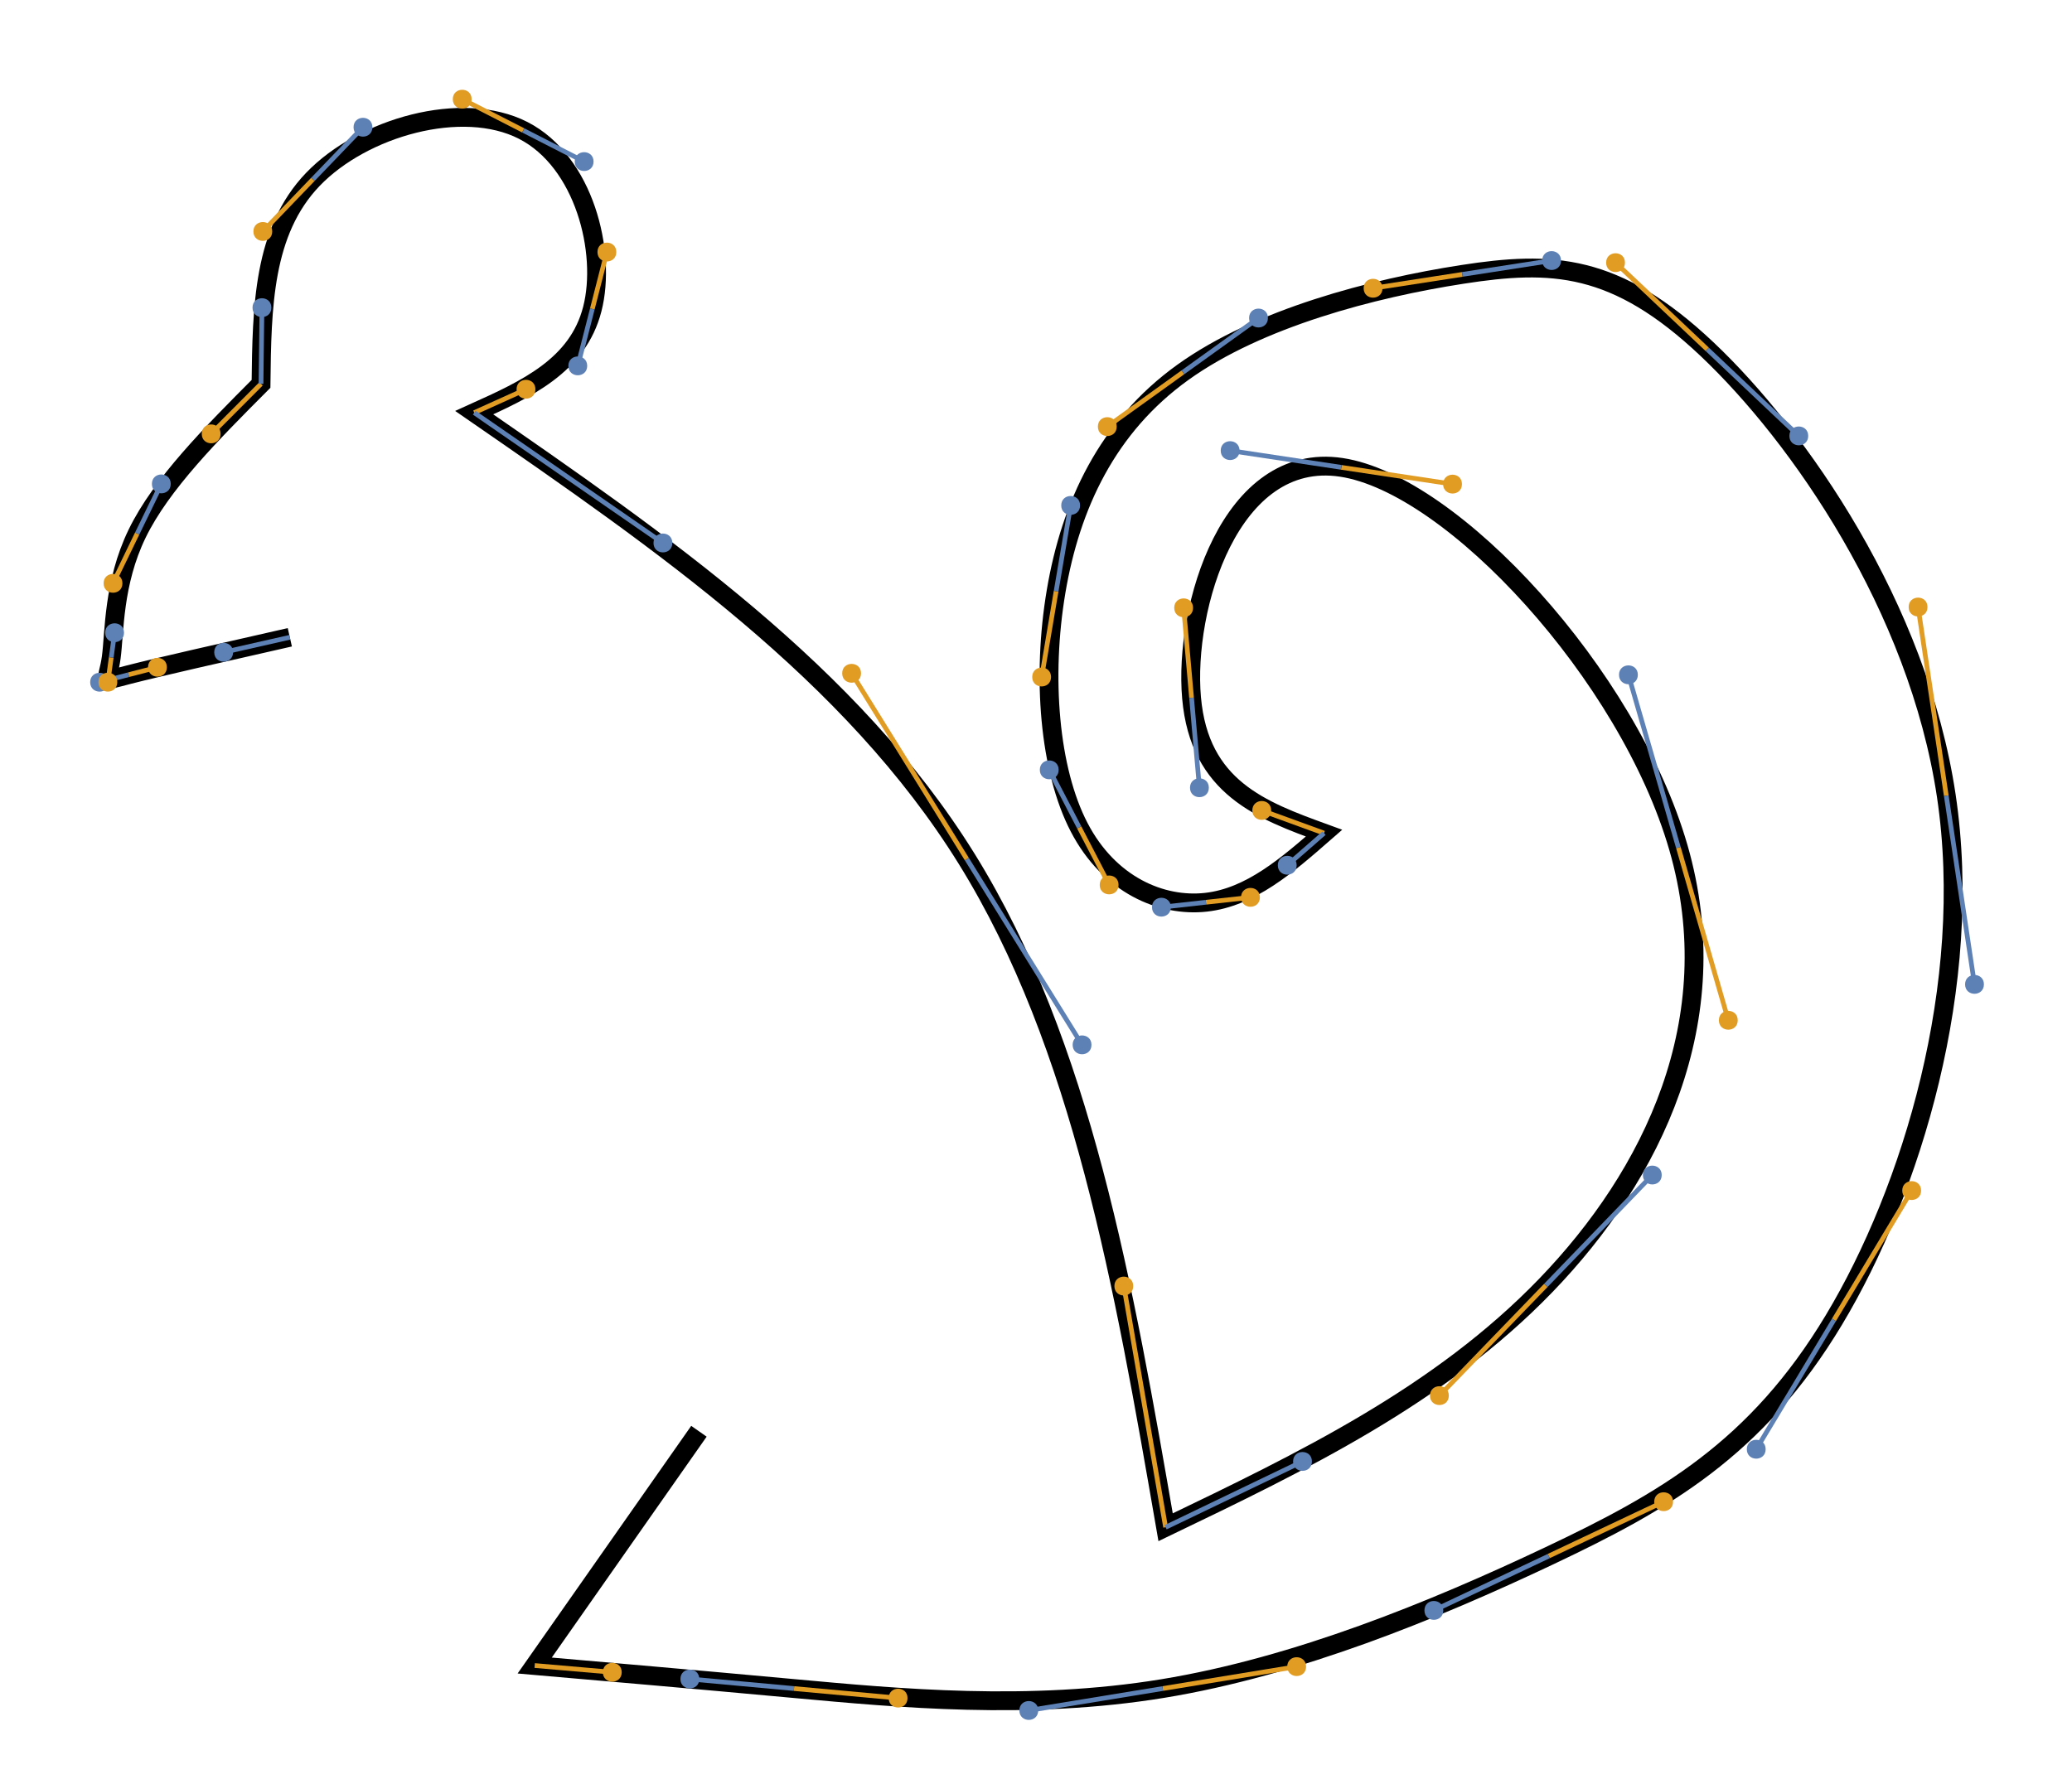<?xml version="1.0" encoding="UTF-8"?>
<svg xmlns="http://www.w3.org/2000/svg" xmlns:xlink="http://www.w3.org/1999/xlink" width="220pt" height="190pt" viewBox="0 0 220 190" version="1.1">
<g id="surface2">
<path style="fill:none;stroke-width:2;stroke-linecap:butt;stroke-linejoin:miter;stroke:rgb(0%,0%,0%);stroke-opacity:1;stroke-miterlimit:10;" d="M 30.773 67.68 C 23.746 69.273 16.719 70.863 13.645 71.656 C 10.574 72.449 11.453 72.445 11.812 69.82 C 12.168 67.195 12 61.949 14.562 56.668 C 17.129 51.391 22.422 46.078 27.715 40.766 C 27.812 32.672 27.906 24.582 33.223 19.047 C 38.539 13.512 49.078 10.535 55.551 13.848 C 62.023 17.16 64.438 26.766 62.891 32.812 C 61.348 38.855 55.848 41.34 50.352 43.824 C 70.387 57.664 90.422 71.504 102.656 91.234 C 114.891 110.961 119.324 136.578 123.762 162.195 C 138.297 155.207 152.832 148.215 164.137 136.504 C 175.438 124.789 183.508 108.355 178.207 90.008 C 172.902 71.664 154.227 51.414 142.418 49.633 C 130.613 47.855 125.676 64.551 126.516 74.105 C 127.352 83.656 133.969 86.07 140.582 88.48 C 136.676 91.891 132.773 95.297 128.043 95.82 C 123.316 96.344 117.766 93.98 114.586 87.867 C 111.406 81.758 110.598 71.898 112.137 62.785 C 113.68 53.676 117.57 45.305 125.598 39.539 C 133.625 33.773 145.789 30.609 155.266 29.141 C 164.746 27.672 171.535 27.895 181.266 37.094 C 190.992 46.293 203.656 64.469 206.652 84.504 C 209.648 104.539 202.977 126.438 194.723 140.172 C 186.473 153.91 176.641 159.484 164.441 165.254 C 152.242 171.027 137.676 176.996 123.453 179.324 C 109.234 181.652 95.359 180.34 84.305 179.324 C 73.246 178.309 65.012 177.594 56.773 176.879 L 74.211 152 "/>
<path style=" stroke:none;fill-rule:nonzero;fill:rgb(36.842%,50.678%,70.98%);fill-opacity:1;" d="M 24.746 69.273 C 24.746 70.605 22.746 70.605 22.746 69.273 C 22.746 67.938 24.746 67.938 24.746 69.273 "/>
<path style="fill:none;stroke-width:0.5;stroke-linecap:butt;stroke-linejoin:miter;stroke:rgb(36.842%,50.678%,70.98%);stroke-opacity:1;stroke-miterlimit:10;" d="M 30.773 67.68 L 23.746 69.273 "/>
<path style=" stroke:none;fill-rule:nonzero;fill:rgb(88.072%,61.104%,14.205%);fill-opacity:1;" d="M 17.719 70.863 C 17.719 72.195 15.719 72.195 15.719 70.863 C 15.719 69.531 17.719 69.531 17.719 70.863 "/>
<path style="fill:none;stroke-width:0.5;stroke-linecap:butt;stroke-linejoin:miter;stroke:rgb(88.072%,61.104%,14.205%);stroke-opacity:1;stroke-miterlimit:10;" d="M 16.719 70.863 L 13.645 71.656 "/>
<path style=" stroke:none;fill-rule:nonzero;fill:rgb(36.842%,50.678%,70.98%);fill-opacity:1;" d="M 11.574 72.449 C 11.574 73.785 9.574 73.785 9.574 72.449 C 9.574 71.117 11.574 71.117 11.574 72.449 "/>
<path style="fill:none;stroke-width:0.5;stroke-linecap:butt;stroke-linejoin:miter;stroke:rgb(36.842%,50.678%,70.98%);stroke-opacity:1;stroke-miterlimit:10;" d="M 13.645 71.656 L 10.574 72.449 "/>
<path style=" stroke:none;fill-rule:nonzero;fill:rgb(88.072%,61.104%,14.205%);fill-opacity:1;" d="M 12.453 72.445 C 12.453 73.781 10.453 73.781 10.453 72.445 C 10.453 71.113 12.453 71.113 12.453 72.445 "/>
<path style="fill:none;stroke-width:0.5;stroke-linecap:butt;stroke-linejoin:miter;stroke:rgb(88.072%,61.104%,14.205%);stroke-opacity:1;stroke-miterlimit:10;" d="M 11.453 72.445 L 11.812 69.82 "/>
<path style=" stroke:none;fill-rule:nonzero;fill:rgb(36.842%,50.678%,70.98%);fill-opacity:1;" d="M 13.168 67.195 C 13.168 68.531 11.168 68.531 11.168 67.195 C 11.168 65.863 13.168 65.863 13.168 67.195 "/>
<path style="fill:none;stroke-width:0.5;stroke-linecap:butt;stroke-linejoin:miter;stroke:rgb(36.842%,50.678%,70.98%);stroke-opacity:1;stroke-miterlimit:10;" d="M 11.812 69.82 L 12.168 67.195 "/>
<path style=" stroke:none;fill-rule:nonzero;fill:rgb(88.072%,61.104%,14.205%);fill-opacity:1;" d="M 13 61.949 C 13 63.281 11 63.281 11 61.949 C 11 60.617 13 60.617 13 61.949 "/>
<path style="fill:none;stroke-width:0.5;stroke-linecap:butt;stroke-linejoin:miter;stroke:rgb(88.072%,61.104%,14.205%);stroke-opacity:1;stroke-miterlimit:10;" d="M 12 61.949 L 14.562 56.668 "/>
<path style=" stroke:none;fill-rule:nonzero;fill:rgb(36.842%,50.678%,70.98%);fill-opacity:1;" d="M 18.129 51.391 C 18.129 52.723 16.129 52.723 16.129 51.391 C 16.129 50.055 18.129 50.055 18.129 51.391 "/>
<path style="fill:none;stroke-width:0.5;stroke-linecap:butt;stroke-linejoin:miter;stroke:rgb(36.842%,50.678%,70.98%);stroke-opacity:1;stroke-miterlimit:10;" d="M 14.562 56.668 L 17.129 51.391 "/>
<path style=" stroke:none;fill-rule:nonzero;fill:rgb(88.072%,61.104%,14.205%);fill-opacity:1;" d="M 23.422 46.078 C 23.422 47.41 21.422 47.41 21.422 46.078 C 21.422 44.742 23.422 44.742 23.422 46.078 "/>
<path style="fill:none;stroke-width:0.5;stroke-linecap:butt;stroke-linejoin:miter;stroke:rgb(88.072%,61.104%,14.205%);stroke-opacity:1;stroke-miterlimit:10;" d="M 22.422 46.078 L 27.715 40.766 "/>
<path style=" stroke:none;fill-rule:nonzero;fill:rgb(36.842%,50.678%,70.98%);fill-opacity:1;" d="M 28.812 32.672 C 28.812 34.008 26.812 34.008 26.812 32.672 C 26.812 31.34 28.812 31.34 28.812 32.672 "/>
<path style="fill:none;stroke-width:0.5;stroke-linecap:butt;stroke-linejoin:miter;stroke:rgb(36.842%,50.678%,70.98%);stroke-opacity:1;stroke-miterlimit:10;" d="M 27.715 40.766 L 27.812 32.672 "/>
<path style=" stroke:none;fill-rule:nonzero;fill:rgb(88.072%,61.104%,14.205%);fill-opacity:1;" d="M 28.906 24.582 C 28.906 25.914 26.906 25.914 26.906 24.582 C 26.906 23.25 28.906 23.25 28.906 24.582 "/>
<path style="fill:none;stroke-width:0.5;stroke-linecap:butt;stroke-linejoin:miter;stroke:rgb(88.072%,61.104%,14.205%);stroke-opacity:1;stroke-miterlimit:10;" d="M 27.906 24.582 L 33.223 19.047 "/>
<path style=" stroke:none;fill-rule:nonzero;fill:rgb(36.842%,50.678%,70.98%);fill-opacity:1;" d="M 39.539 13.512 C 39.539 14.844 37.539 14.844 37.539 13.512 C 37.539 12.18 39.539 12.18 39.539 13.512 "/>
<path style="fill:none;stroke-width:0.5;stroke-linecap:butt;stroke-linejoin:miter;stroke:rgb(36.842%,50.678%,70.98%);stroke-opacity:1;stroke-miterlimit:10;" d="M 33.223 19.047 L 38.539 13.512 "/>
<path style=" stroke:none;fill-rule:nonzero;fill:rgb(88.072%,61.104%,14.205%);fill-opacity:1;" d="M 50.078 10.535 C 50.078 11.867 48.078 11.867 48.078 10.535 C 48.078 9.199 50.078 9.199 50.078 10.535 "/>
<path style="fill:none;stroke-width:0.5;stroke-linecap:butt;stroke-linejoin:miter;stroke:rgb(88.072%,61.104%,14.205%);stroke-opacity:1;stroke-miterlimit:10;" d="M 49.078 10.535 L 55.551 13.848 "/>
<path style=" stroke:none;fill-rule:nonzero;fill:rgb(36.842%,50.678%,70.98%);fill-opacity:1;" d="M 63.023 17.16 C 63.023 18.492 61.023 18.492 61.023 17.16 C 61.023 15.828 63.023 15.828 63.023 17.16 "/>
<path style="fill:none;stroke-width:0.5;stroke-linecap:butt;stroke-linejoin:miter;stroke:rgb(36.842%,50.678%,70.98%);stroke-opacity:1;stroke-miterlimit:10;" d="M 55.551 13.848 L 62.023 17.16 "/>
<path style=" stroke:none;fill-rule:nonzero;fill:rgb(88.072%,61.104%,14.205%);fill-opacity:1;" d="M 65.438 26.766 C 65.438 28.102 63.438 28.102 63.438 26.766 C 63.438 25.434 65.438 25.434 65.438 26.766 "/>
<path style="fill:none;stroke-width:0.5;stroke-linecap:butt;stroke-linejoin:miter;stroke:rgb(88.072%,61.104%,14.205%);stroke-opacity:1;stroke-miterlimit:10;" d="M 64.438 26.766 L 62.891 32.812 "/>
<path style=" stroke:none;fill-rule:nonzero;fill:rgb(36.842%,50.678%,70.98%);fill-opacity:1;" d="M 62.348 38.855 C 62.348 40.188 60.348 40.188 60.348 38.855 C 60.348 37.523 62.348 37.523 62.348 38.855 "/>
<path style="fill:none;stroke-width:0.5;stroke-linecap:butt;stroke-linejoin:miter;stroke:rgb(36.842%,50.678%,70.98%);stroke-opacity:1;stroke-miterlimit:10;" d="M 62.891 32.812 L 61.348 38.855 "/>
<path style=" stroke:none;fill-rule:nonzero;fill:rgb(88.072%,61.104%,14.205%);fill-opacity:1;" d="M 56.848 41.34 C 56.848 42.672 54.848 42.672 54.848 41.34 C 54.848 40.004 56.848 40.004 56.848 41.34 "/>
<path style="fill:none;stroke-width:0.5;stroke-linecap:butt;stroke-linejoin:miter;stroke:rgb(88.072%,61.104%,14.205%);stroke-opacity:1;stroke-miterlimit:10;" d="M 55.848 41.34 L 50.352 43.824 "/>
<path style=" stroke:none;fill-rule:nonzero;fill:rgb(36.842%,50.678%,70.98%);fill-opacity:1;" d="M 71.387 57.664 C 71.387 58.996 69.387 58.996 69.387 57.664 C 69.387 56.328 71.387 56.328 71.387 57.664 "/>
<path style="fill:none;stroke-width:0.5;stroke-linecap:butt;stroke-linejoin:miter;stroke:rgb(36.842%,50.678%,70.98%);stroke-opacity:1;stroke-miterlimit:10;" d="M 50.352 43.824 L 70.387 57.664 "/>
<path style=" stroke:none;fill-rule:nonzero;fill:rgb(88.072%,61.104%,14.205%);fill-opacity:1;" d="M 91.422 71.504 C 91.422 72.836 89.422 72.836 89.422 71.504 C 89.422 70.172 91.422 70.172 91.422 71.504 "/>
<path style="fill:none;stroke-width:0.5;stroke-linecap:butt;stroke-linejoin:miter;stroke:rgb(88.072%,61.104%,14.205%);stroke-opacity:1;stroke-miterlimit:10;" d="M 90.422 71.504 L 102.656 91.234 "/>
<path style=" stroke:none;fill-rule:nonzero;fill:rgb(36.842%,50.678%,70.98%);fill-opacity:1;" d="M 115.891 110.961 C 115.891 112.297 113.891 112.297 113.891 110.961 C 113.891 109.629 115.891 109.629 115.891 110.961 "/>
<path style="fill:none;stroke-width:0.5;stroke-linecap:butt;stroke-linejoin:miter;stroke:rgb(36.842%,50.678%,70.98%);stroke-opacity:1;stroke-miterlimit:10;" d="M 102.656 91.234 L 114.891 110.961 "/>
<path style=" stroke:none;fill-rule:nonzero;fill:rgb(88.072%,61.104%,14.205%);fill-opacity:1;" d="M 120.324 136.578 C 120.324 137.914 118.324 137.914 118.324 136.578 C 118.324 135.246 120.324 135.246 120.324 136.578 "/>
<path style="fill:none;stroke-width:0.5;stroke-linecap:butt;stroke-linejoin:miter;stroke:rgb(88.072%,61.104%,14.205%);stroke-opacity:1;stroke-miterlimit:10;" d="M 119.324 136.578 L 123.762 162.195 "/>
<path style=" stroke:none;fill-rule:nonzero;fill:rgb(36.842%,50.678%,70.98%);fill-opacity:1;" d="M 139.297 155.207 C 139.297 156.539 137.297 156.539 137.297 155.207 C 137.297 153.871 139.297 153.871 139.297 155.207 "/>
<path style="fill:none;stroke-width:0.5;stroke-linecap:butt;stroke-linejoin:miter;stroke:rgb(36.842%,50.678%,70.98%);stroke-opacity:1;stroke-miterlimit:10;" d="M 123.762 162.195 L 138.297 155.207 "/>
<path style=" stroke:none;fill-rule:nonzero;fill:rgb(88.072%,61.104%,14.205%);fill-opacity:1;" d="M 153.832 148.215 C 153.832 149.547 151.832 149.547 151.832 148.215 C 151.832 146.883 153.832 146.883 153.832 148.215 "/>
<path style="fill:none;stroke-width:0.5;stroke-linecap:butt;stroke-linejoin:miter;stroke:rgb(88.072%,61.104%,14.205%);stroke-opacity:1;stroke-miterlimit:10;" d="M 152.832 148.215 L 164.137 136.504 "/>
<path style=" stroke:none;fill-rule:nonzero;fill:rgb(36.842%,50.678%,70.98%);fill-opacity:1;" d="M 176.438 124.789 C 176.438 126.121 174.438 126.121 174.438 124.789 C 174.438 123.457 176.438 123.457 176.438 124.789 "/>
<path style="fill:none;stroke-width:0.5;stroke-linecap:butt;stroke-linejoin:miter;stroke:rgb(36.842%,50.678%,70.98%);stroke-opacity:1;stroke-miterlimit:10;" d="M 164.137 136.504 L 175.438 124.789 "/>
<path style=" stroke:none;fill-rule:nonzero;fill:rgb(88.072%,61.104%,14.205%);fill-opacity:1;" d="M 184.508 108.355 C 184.508 109.688 182.508 109.688 182.508 108.355 C 182.508 107.02 184.508 107.02 184.508 108.355 "/>
<path style="fill:none;stroke-width:0.5;stroke-linecap:butt;stroke-linejoin:miter;stroke:rgb(88.072%,61.104%,14.205%);stroke-opacity:1;stroke-miterlimit:10;" d="M 183.508 108.355 L 178.207 90.008 "/>
<path style=" stroke:none;fill-rule:nonzero;fill:rgb(36.842%,50.678%,70.98%);fill-opacity:1;" d="M 173.902 71.664 C 173.902 73 171.902 73 171.902 71.664 C 171.902 70.332 173.902 70.332 173.902 71.664 "/>
<path style="fill:none;stroke-width:0.5;stroke-linecap:butt;stroke-linejoin:miter;stroke:rgb(36.842%,50.678%,70.98%);stroke-opacity:1;stroke-miterlimit:10;" d="M 178.207 90.008 L 172.902 71.664 "/>
<path style=" stroke:none;fill-rule:nonzero;fill:rgb(88.072%,61.104%,14.205%);fill-opacity:1;" d="M 155.227 51.414 C 155.227 52.746 153.227 52.746 153.227 51.414 C 153.227 50.078 155.227 50.078 155.227 51.414 "/>
<path style="fill:none;stroke-width:0.5;stroke-linecap:butt;stroke-linejoin:miter;stroke:rgb(88.072%,61.104%,14.205%);stroke-opacity:1;stroke-miterlimit:10;" d="M 154.227 51.414 L 142.418 49.633 "/>
<path style=" stroke:none;fill-rule:nonzero;fill:rgb(36.842%,50.678%,70.98%);fill-opacity:1;" d="M 131.613 47.855 C 131.613 49.188 129.613 49.188 129.613 47.855 C 129.613 46.523 131.613 46.523 131.613 47.855 "/>
<path style="fill:none;stroke-width:0.5;stroke-linecap:butt;stroke-linejoin:miter;stroke:rgb(36.842%,50.678%,70.98%);stroke-opacity:1;stroke-miterlimit:10;" d="M 142.418 49.633 L 130.613 47.855 "/>
<path style=" stroke:none;fill-rule:nonzero;fill:rgb(88.072%,61.104%,14.205%);fill-opacity:1;" d="M 126.676 64.551 C 126.676 65.883 124.676 65.883 124.676 64.551 C 124.676 63.219 126.676 63.219 126.676 64.551 "/>
<path style="fill:none;stroke-width:0.5;stroke-linecap:butt;stroke-linejoin:miter;stroke:rgb(88.072%,61.104%,14.205%);stroke-opacity:1;stroke-miterlimit:10;" d="M 125.676 64.551 L 126.516 74.105 "/>
<path style=" stroke:none;fill-rule:nonzero;fill:rgb(36.842%,50.678%,70.98%);fill-opacity:1;" d="M 128.352 83.656 C 128.352 84.992 126.352 84.992 126.352 83.656 C 126.352 82.324 128.352 82.324 128.352 83.656 "/>
<path style="fill:none;stroke-width:0.5;stroke-linecap:butt;stroke-linejoin:miter;stroke:rgb(36.842%,50.678%,70.98%);stroke-opacity:1;stroke-miterlimit:10;" d="M 126.516 74.105 L 127.352 83.656 "/>
<path style=" stroke:none;fill-rule:nonzero;fill:rgb(88.072%,61.104%,14.205%);fill-opacity:1;" d="M 134.969 86.07 C 134.969 87.402 132.969 87.402 132.969 86.07 C 132.969 84.734 134.969 84.734 134.969 86.07 "/>
<path style="fill:none;stroke-width:0.5;stroke-linecap:butt;stroke-linejoin:miter;stroke:rgb(88.072%,61.104%,14.205%);stroke-opacity:1;stroke-miterlimit:10;" d="M 133.969 86.07 L 140.582 88.48 "/>
<path style=" stroke:none;fill-rule:nonzero;fill:rgb(36.842%,50.678%,70.98%);fill-opacity:1;" d="M 137.676 91.891 C 137.676 93.223 135.676 93.223 135.676 91.891 C 135.676 90.555 137.676 90.555 137.676 91.891 "/>
<path style="fill:none;stroke-width:0.5;stroke-linecap:butt;stroke-linejoin:miter;stroke:rgb(36.842%,50.678%,70.98%);stroke-opacity:1;stroke-miterlimit:10;" d="M 140.582 88.48 L 136.676 91.891 "/>
<path style=" stroke:none;fill-rule:nonzero;fill:rgb(88.072%,61.104%,14.205%);fill-opacity:1;" d="M 133.773 95.297 C 133.773 96.633 131.773 96.633 131.773 95.297 C 131.773 93.965 133.773 93.965 133.773 95.297 "/>
<path style="fill:none;stroke-width:0.5;stroke-linecap:butt;stroke-linejoin:miter;stroke:rgb(88.072%,61.104%,14.205%);stroke-opacity:1;stroke-miterlimit:10;" d="M 132.773 95.297 L 128.043 95.82 "/>
<path style=" stroke:none;fill-rule:nonzero;fill:rgb(36.842%,50.678%,70.98%);fill-opacity:1;" d="M 124.316 96.344 C 124.316 97.676 122.316 97.676 122.316 96.344 C 122.316 95.012 124.316 95.012 124.316 96.344 "/>
<path style="fill:none;stroke-width:0.5;stroke-linecap:butt;stroke-linejoin:miter;stroke:rgb(36.842%,50.678%,70.98%);stroke-opacity:1;stroke-miterlimit:10;" d="M 128.043 95.82 L 123.316 96.344 "/>
<path style=" stroke:none;fill-rule:nonzero;fill:rgb(88.072%,61.104%,14.205%);fill-opacity:1;" d="M 118.766 93.98 C 118.766 95.312 116.766 95.312 116.766 93.98 C 116.766 92.645 118.766 92.645 118.766 93.98 "/>
<path style="fill:none;stroke-width:0.5;stroke-linecap:butt;stroke-linejoin:miter;stroke:rgb(88.072%,61.104%,14.205%);stroke-opacity:1;stroke-miterlimit:10;" d="M 117.766 93.98 L 114.586 87.867 "/>
<path style=" stroke:none;fill-rule:nonzero;fill:rgb(36.842%,50.678%,70.98%);fill-opacity:1;" d="M 112.406 81.758 C 112.406 83.09 110.406 83.09 110.406 81.758 C 110.406 80.426 112.406 80.426 112.406 81.758 "/>
<path style="fill:none;stroke-width:0.5;stroke-linecap:butt;stroke-linejoin:miter;stroke:rgb(36.842%,50.678%,70.98%);stroke-opacity:1;stroke-miterlimit:10;" d="M 114.586 87.867 L 111.406 81.758 "/>
<path style=" stroke:none;fill-rule:nonzero;fill:rgb(88.072%,61.104%,14.205%);fill-opacity:1;" d="M 111.598 71.898 C 111.598 73.234 109.598 73.234 109.598 71.898 C 109.598 70.566 111.598 70.566 111.598 71.898 "/>
<path style="fill:none;stroke-width:0.5;stroke-linecap:butt;stroke-linejoin:miter;stroke:rgb(88.072%,61.104%,14.205%);stroke-opacity:1;stroke-miterlimit:10;" d="M 110.598 71.898 L 112.137 62.785 "/>
<path style=" stroke:none;fill-rule:nonzero;fill:rgb(36.842%,50.678%,70.98%);fill-opacity:1;" d="M 114.68 53.676 C 114.68 55.008 112.68 55.008 112.68 53.676 C 112.68 52.34 114.68 52.34 114.68 53.676 "/>
<path style="fill:none;stroke-width:0.5;stroke-linecap:butt;stroke-linejoin:miter;stroke:rgb(36.842%,50.678%,70.98%);stroke-opacity:1;stroke-miterlimit:10;" d="M 112.137 62.785 L 113.68 53.676 "/>
<path style=" stroke:none;fill-rule:nonzero;fill:rgb(88.072%,61.104%,14.205%);fill-opacity:1;" d="M 118.57 45.305 C 118.57 46.641 116.57 46.641 116.57 45.305 C 116.57 43.973 118.57 43.973 118.57 45.305 "/>
<path style="fill:none;stroke-width:0.5;stroke-linecap:butt;stroke-linejoin:miter;stroke:rgb(88.072%,61.104%,14.205%);stroke-opacity:1;stroke-miterlimit:10;" d="M 117.57 45.305 L 125.598 39.539 "/>
<path style=" stroke:none;fill-rule:nonzero;fill:rgb(36.842%,50.678%,70.98%);fill-opacity:1;" d="M 134.625 33.773 C 134.625 35.109 132.625 35.109 132.625 33.773 C 132.625 32.441 134.625 32.441 134.625 33.773 "/>
<path style="fill:none;stroke-width:0.5;stroke-linecap:butt;stroke-linejoin:miter;stroke:rgb(36.842%,50.678%,70.98%);stroke-opacity:1;stroke-miterlimit:10;" d="M 125.598 39.539 L 133.625 33.773 "/>
<path style=" stroke:none;fill-rule:nonzero;fill:rgb(88.072%,61.104%,14.205%);fill-opacity:1;" d="M 146.789 30.609 C 146.789 31.945 144.789 31.945 144.789 30.609 C 144.789 29.277 146.789 29.277 146.789 30.609 "/>
<path style="fill:none;stroke-width:0.5;stroke-linecap:butt;stroke-linejoin:miter;stroke:rgb(88.072%,61.104%,14.205%);stroke-opacity:1;stroke-miterlimit:10;" d="M 145.789 30.609 L 155.266 29.141 "/>
<path style=" stroke:none;fill-rule:nonzero;fill:rgb(36.842%,50.678%,70.98%);fill-opacity:1;" d="M 165.746 27.672 C 165.746 29.004 163.746 29.004 163.746 27.672 C 163.746 26.336 165.746 26.336 165.746 27.672 "/>
<path style="fill:none;stroke-width:0.5;stroke-linecap:butt;stroke-linejoin:miter;stroke:rgb(36.842%,50.678%,70.98%);stroke-opacity:1;stroke-miterlimit:10;" d="M 155.266 29.141 L 164.746 27.672 "/>
<path style=" stroke:none;fill-rule:nonzero;fill:rgb(88.072%,61.104%,14.205%);fill-opacity:1;" d="M 172.535 27.895 C 172.535 29.227 170.535 29.227 170.535 27.895 C 170.535 26.562 172.535 26.562 172.535 27.895 "/>
<path style="fill:none;stroke-width:0.5;stroke-linecap:butt;stroke-linejoin:miter;stroke:rgb(88.072%,61.104%,14.205%);stroke-opacity:1;stroke-miterlimit:10;" d="M 171.535 27.895 L 181.266 37.094 "/>
<path style=" stroke:none;fill-rule:nonzero;fill:rgb(36.842%,50.678%,70.98%);fill-opacity:1;" d="M 191.992 46.293 C 191.992 47.625 189.992 47.625 189.992 46.293 C 189.992 44.961 191.992 44.961 191.992 46.293 "/>
<path style="fill:none;stroke-width:0.5;stroke-linecap:butt;stroke-linejoin:miter;stroke:rgb(36.842%,50.678%,70.98%);stroke-opacity:1;stroke-miterlimit:10;" d="M 181.266 37.094 L 190.992 46.293 "/>
<path style=" stroke:none;fill-rule:nonzero;fill:rgb(88.072%,61.104%,14.205%);fill-opacity:1;" d="M 204.656 64.469 C 204.656 65.801 202.656 65.801 202.656 64.469 C 202.656 63.133 204.656 63.133 204.656 64.469 "/>
<path style="fill:none;stroke-width:0.5;stroke-linecap:butt;stroke-linejoin:miter;stroke:rgb(88.072%,61.104%,14.205%);stroke-opacity:1;stroke-miterlimit:10;" d="M 203.656 64.469 L 206.652 84.504 "/>
<path style=" stroke:none;fill-rule:nonzero;fill:rgb(36.842%,50.678%,70.98%);fill-opacity:1;" d="M 210.648 104.539 C 210.648 105.875 208.648 105.875 208.648 104.539 C 208.648 103.207 210.648 103.207 210.648 104.539 "/>
<path style="fill:none;stroke-width:0.5;stroke-linecap:butt;stroke-linejoin:miter;stroke:rgb(36.842%,50.678%,70.98%);stroke-opacity:1;stroke-miterlimit:10;" d="M 206.652 84.504 L 209.648 104.539 "/>
<path style=" stroke:none;fill-rule:nonzero;fill:rgb(88.072%,61.104%,14.205%);fill-opacity:1;" d="M 203.977 126.438 C 203.977 127.77 201.977 127.77 201.977 126.438 C 201.977 125.105 203.977 125.105 203.977 126.438 "/>
<path style="fill:none;stroke-width:0.5;stroke-linecap:butt;stroke-linejoin:miter;stroke:rgb(88.072%,61.104%,14.205%);stroke-opacity:1;stroke-miterlimit:10;" d="M 202.977 126.438 L 194.723 140.172 "/>
<path style=" stroke:none;fill-rule:nonzero;fill:rgb(36.842%,50.678%,70.98%);fill-opacity:1;" d="M 187.473 153.91 C 187.473 155.242 185.473 155.242 185.473 153.91 C 185.473 152.574 187.473 152.574 187.473 153.91 "/>
<path style="fill:none;stroke-width:0.5;stroke-linecap:butt;stroke-linejoin:miter;stroke:rgb(36.842%,50.678%,70.98%);stroke-opacity:1;stroke-miterlimit:10;" d="M 194.723 140.172 L 186.473 153.91 "/>
<path style=" stroke:none;fill-rule:nonzero;fill:rgb(88.072%,61.104%,14.205%);fill-opacity:1;" d="M 177.641 159.484 C 177.641 160.816 175.641 160.816 175.641 159.484 C 175.641 158.148 177.641 158.148 177.641 159.484 "/>
<path style="fill:none;stroke-width:0.5;stroke-linecap:butt;stroke-linejoin:miter;stroke:rgb(88.072%,61.104%,14.205%);stroke-opacity:1;stroke-miterlimit:10;" d="M 176.641 159.484 L 164.441 165.254 "/>
<path style=" stroke:none;fill-rule:nonzero;fill:rgb(36.842%,50.678%,70.98%);fill-opacity:1;" d="M 153.242 171.027 C 153.242 172.359 151.242 172.359 151.242 171.027 C 151.242 169.691 153.242 169.691 153.242 171.027 "/>
<path style="fill:none;stroke-width:0.5;stroke-linecap:butt;stroke-linejoin:miter;stroke:rgb(36.842%,50.678%,70.98%);stroke-opacity:1;stroke-miterlimit:10;" d="M 164.441 165.254 L 152.242 171.027 "/>
<path style=" stroke:none;fill-rule:nonzero;fill:rgb(88.072%,61.104%,14.205%);fill-opacity:1;" d="M 138.676 176.996 C 138.676 178.328 136.676 178.328 136.676 176.996 C 136.676 175.664 138.676 175.664 138.676 176.996 "/>
<path style="fill:none;stroke-width:0.5;stroke-linecap:butt;stroke-linejoin:miter;stroke:rgb(88.072%,61.104%,14.205%);stroke-opacity:1;stroke-miterlimit:10;" d="M 137.676 176.996 L 123.453 179.324 "/>
<path style=" stroke:none;fill-rule:nonzero;fill:rgb(36.842%,50.678%,70.98%);fill-opacity:1;" d="M 110.234 181.652 C 110.234 182.988 108.234 182.988 108.234 181.652 C 108.234 180.32 110.234 180.32 110.234 181.652 "/>
<path style="fill:none;stroke-width:0.5;stroke-linecap:butt;stroke-linejoin:miter;stroke:rgb(36.842%,50.678%,70.98%);stroke-opacity:1;stroke-miterlimit:10;" d="M 123.453 179.324 L 109.234 181.652 "/>
<path style=" stroke:none;fill-rule:nonzero;fill:rgb(88.072%,61.104%,14.205%);fill-opacity:1;" d="M 96.359 180.34 C 96.359 181.672 94.359 181.672 94.359 180.34 C 94.359 179.008 96.359 179.008 96.359 180.34 "/>
<path style="fill:none;stroke-width:0.5;stroke-linecap:butt;stroke-linejoin:miter;stroke:rgb(88.072%,61.104%,14.205%);stroke-opacity:1;stroke-miterlimit:10;" d="M 95.359 180.34 L 84.305 179.324 "/>
<path style=" stroke:none;fill-rule:nonzero;fill:rgb(36.842%,50.678%,70.98%);fill-opacity:1;" d="M 74.246 178.309 C 74.246 179.645 72.246 179.645 72.246 178.309 C 72.246 176.977 74.246 176.977 74.246 178.309 "/>
<path style="fill:none;stroke-width:0.5;stroke-linecap:butt;stroke-linejoin:miter;stroke:rgb(36.842%,50.678%,70.98%);stroke-opacity:1;stroke-miterlimit:10;" d="M 84.305 179.324 L 73.246 178.309 "/>
<path style=" stroke:none;fill-rule:nonzero;fill:rgb(88.072%,61.104%,14.205%);fill-opacity:1;" d="M 66.012 177.594 C 66.012 178.926 64.012 178.926 64.012 177.594 C 64.012 176.262 66.012 176.262 66.012 177.594 "/>
<path style="fill:none;stroke-width:0.5;stroke-linecap:butt;stroke-linejoin:miter;stroke:rgb(88.072%,61.104%,14.205%);stroke-opacity:1;stroke-miterlimit:10;" d="M 65.012 177.594 L 56.773 176.879 "/>
</g>
</svg>
